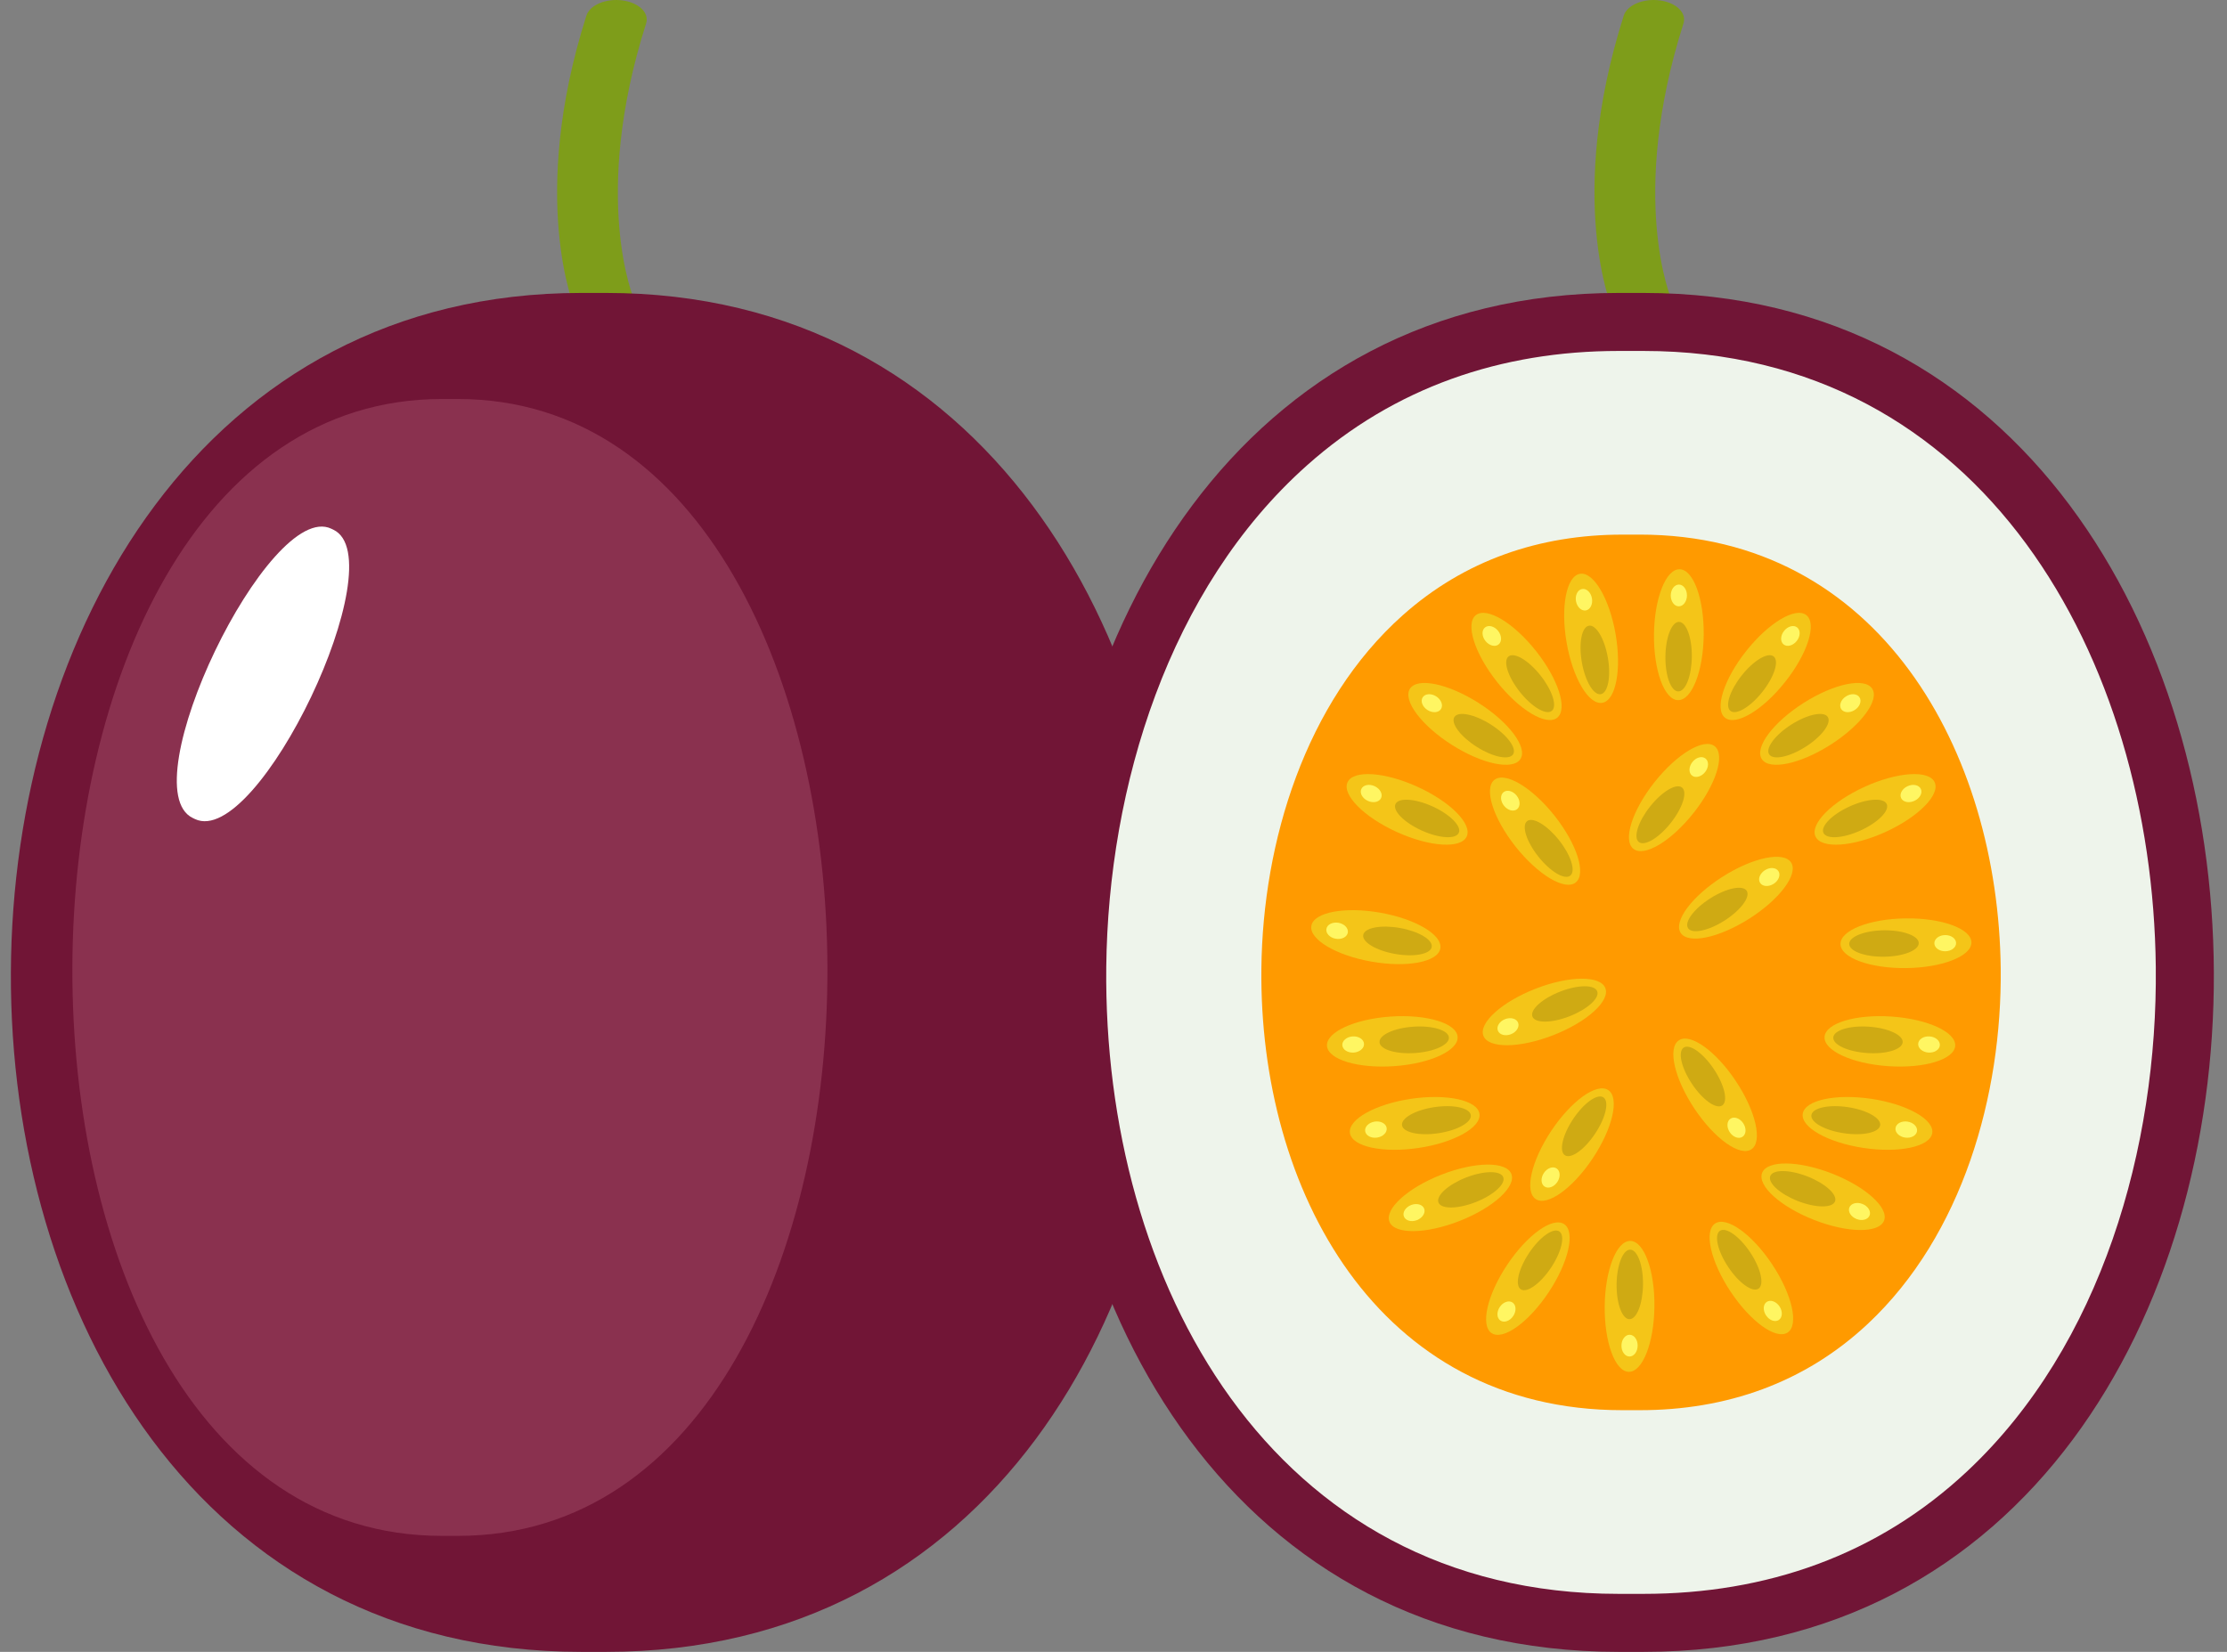 <svg width="124" height="92" viewBox="0 0 124 92" fill="none" xmlns="http://www.w3.org/2000/svg">
<rect x="0" y="0" width="124" height="92" fill="#808080" stroke="none"/>
<g clip-path="url(#clip0_191_148541)">
<path d="M35.307 16.684C35.546 17.265 35.004 17.86 34.096 18.013C33.188 18.166 32.26 17.819 32.021 17.238C32.014 17.22 29.398 11.092 32.651 0.87C32.838 0.282 33.734 -0.098 34.653 0.022C35.571 0.142 36.163 0.716 35.976 1.304C32.885 11.018 35.3 16.668 35.306 16.684L35.307 16.684Z" fill="#7E9D1A"/>
<path fill-rule="evenodd" clip-rule="evenodd" d="M33.749 16.315H32.365C-9.676 16.315 -10.285 92 32.365 92H33.749C76.399 92 75.79 16.315 33.749 16.315Z" fill="#711536"/>
<path fill-rule="evenodd" clip-rule="evenodd" d="M25.499 22.223H24.602C-2.631 22.223 -3.025 85.54 24.602 85.54H25.499C53.126 85.54 52.731 22.223 25.499 22.223Z" fill="#8A314F"/>
<path fill-rule="evenodd" clip-rule="evenodd" d="M18.562 29.502L18.448 29.447C14.983 27.789 7.222 43.877 10.737 45.56L10.851 45.615C14.366 47.297 22.027 31.161 18.562 29.502Z" fill="white"/>
<path d="M93.067 16.684C93.306 17.265 92.764 17.86 91.857 18.013C90.95 18.166 90.02 17.819 89.782 17.238C89.775 17.22 87.159 11.092 90.411 0.87C90.599 0.282 91.495 -0.098 92.413 0.022C93.331 0.142 93.924 0.716 93.737 1.304C90.646 11.018 93.061 16.668 93.067 16.684V16.684Z" fill="#7E9D1A"/>
<path fill-rule="evenodd" clip-rule="evenodd" d="M91.509 16.315H90.125C48.084 16.315 47.475 92 90.125 92H91.509C134.159 92 133.55 16.315 91.509 16.315Z" fill="#711536"/>
<path fill-rule="evenodd" clip-rule="evenodd" d="M91.509 19.546H90.124C83.6 19.546 77.654 21.563 72.761 25.929C65.081 32.78 61.706 43.814 61.597 53.851C61.41 71.331 70.748 88.77 90.124 88.77H91.508C98.331 88.77 104.531 86.632 109.541 81.935C117.024 74.918 120.142 63.859 120.035 53.851C119.85 36.743 110.474 19.546 91.508 19.546H91.509Z" fill="#EEF4EB"/>
<path fill-rule="evenodd" clip-rule="evenodd" d="M91.304 29.776H90.329C85.733 29.776 81.545 31.197 78.098 34.272C72.688 39.099 70.31 46.871 70.234 53.942C70.102 66.255 76.681 78.54 90.329 78.54H91.305C96.111 78.54 100.479 77.033 104.007 73.725C109.279 68.781 111.476 60.992 111.4 53.941C111.27 41.89 104.665 29.775 91.305 29.775L91.304 29.776Z" fill="#FF9A00"/>
<path fill-rule="evenodd" clip-rule="evenodd" d="M73.017 51.562C73.15 50.809 74.865 50.482 76.848 50.831C78.831 51.18 80.331 52.073 80.198 52.826C80.066 53.579 78.351 53.907 76.368 53.558C74.384 53.209 72.884 52.315 73.017 51.562Z" fill="#F4C518"/>
<path fill-rule="evenodd" clip-rule="evenodd" d="M75.905 52.071C75.975 51.671 76.886 51.497 77.939 51.682C78.992 51.867 79.789 52.342 79.718 52.742C79.648 53.142 78.737 53.316 77.684 53.13C76.631 52.945 75.834 52.471 75.905 52.071Z" fill="#CFAA13"/>
<path fill-rule="evenodd" clip-rule="evenodd" d="M73.854 51.734C73.897 51.489 74.199 51.337 74.528 51.395C74.858 51.453 75.09 51.699 75.047 51.944C75.004 52.189 74.702 52.341 74.372 52.283C74.043 52.225 73.811 51.979 73.854 51.734Z" fill="#FFF662"/>
<path fill-rule="evenodd" clip-rule="evenodd" d="M75.03 43.569C75.347 42.873 77.089 42.985 78.922 43.818C80.755 44.651 81.984 45.892 81.668 46.587C81.351 47.284 79.609 47.172 77.776 46.339C75.943 45.505 74.714 44.265 75.03 43.569Z" fill="#F4C518"/>
<path fill-rule="evenodd" clip-rule="evenodd" d="M77.7 44.783C77.868 44.413 78.794 44.472 79.767 44.915C80.74 45.358 81.393 46.016 81.225 46.386C81.057 46.755 80.131 46.696 79.158 46.254C78.185 45.811 77.532 45.153 77.7 44.783Z" fill="#CFAA13"/>
<path fill-rule="evenodd" clip-rule="evenodd" d="M75.799 43.944C75.902 43.718 76.232 43.646 76.536 43.785C76.841 43.923 77.004 44.219 76.901 44.446C76.797 44.672 76.467 44.744 76.163 44.605C75.859 44.467 75.695 44.171 75.799 43.944Z" fill="#FFF662"/>
<path fill-rule="evenodd" clip-rule="evenodd" d="M78.505 38.361C78.915 37.716 80.625 38.068 82.325 39.148C84.024 40.228 85.069 41.627 84.659 42.272C84.249 42.917 82.539 42.565 80.84 41.485C79.14 40.405 78.095 39.006 78.505 38.361Z" fill="#F4C518"/>
<path fill-rule="evenodd" clip-rule="evenodd" d="M80.981 39.934C81.198 39.591 82.107 39.779 83.009 40.352C83.912 40.926 84.467 41.668 84.249 42.011C84.031 42.354 83.123 42.167 82.221 41.593C81.318 41.02 80.763 40.277 80.981 39.934Z" fill="#CFAA13"/>
<path fill-rule="evenodd" clip-rule="evenodd" d="M79.214 38.84C79.347 38.629 79.684 38.605 79.967 38.784C80.249 38.963 80.369 39.279 80.236 39.489C80.102 39.699 79.765 39.724 79.483 39.545C79.2 39.365 79.08 39.05 79.214 38.84Z" fill="#FFF662"/>
<path fill-rule="evenodd" clip-rule="evenodd" d="M73.887 58.248C73.835 57.486 75.42 56.755 77.429 56.617C79.438 56.479 81.109 56.986 81.161 57.748C81.213 58.511 79.628 59.242 77.619 59.38C75.61 59.518 73.939 59.011 73.887 58.248V58.248Z" fill="#F4C518"/>
<path fill-rule="evenodd" clip-rule="evenodd" d="M76.812 58.047C76.784 57.642 77.626 57.255 78.693 57.181C79.76 57.108 80.647 57.377 80.675 57.782C80.703 58.187 79.861 58.575 78.794 58.648C77.727 58.722 76.84 58.453 76.812 58.047Z" fill="#CFAA13"/>
<path fill-rule="evenodd" clip-rule="evenodd" d="M74.741 58.214C74.724 57.966 74.981 57.746 75.314 57.723C75.647 57.7 75.932 57.883 75.949 58.131C75.966 58.38 75.709 58.6 75.376 58.623C75.042 58.645 74.758 58.462 74.741 58.214Z" fill="#FFF662"/>
<path fill-rule="evenodd" clip-rule="evenodd" d="M75.164 63.103C75.052 62.347 76.576 61.494 78.567 61.198C80.559 60.903 82.264 61.276 82.377 62.032C82.489 62.789 80.965 63.642 78.974 63.937C76.982 64.233 75.276 63.859 75.164 63.103Z" fill="#F4C518"/>
<path fill-rule="evenodd" clip-rule="evenodd" d="M78.065 62.673C78.005 62.271 78.814 61.818 79.872 61.661C80.929 61.504 81.835 61.703 81.895 62.104C81.954 62.505 81.145 62.959 80.088 63.115C79.03 63.273 78.124 63.074 78.065 62.673Z" fill="#CFAA13"/>
<path fill-rule="evenodd" clip-rule="evenodd" d="M76.013 63.001C75.976 62.755 76.214 62.516 76.545 62.467C76.876 62.418 77.174 62.577 77.21 62.824C77.247 63.07 77.008 63.309 76.677 63.358C76.347 63.407 76.049 63.248 76.013 63.001Z" fill="#FFF662"/>
<path fill-rule="evenodd" clip-rule="evenodd" d="M77.365 68.045C77.086 67.333 78.379 66.16 80.254 65.425C82.128 64.69 83.874 64.671 84.153 65.383C84.432 66.095 83.139 67.268 81.265 68.003C79.39 68.738 77.644 68.757 77.365 68.045Z" fill="#F4C518"/>
<path fill-rule="evenodd" clip-rule="evenodd" d="M80.095 66.974C79.947 66.596 80.634 65.973 81.629 65.583C82.625 65.193 83.552 65.183 83.7 65.561C83.849 65.939 83.162 66.561 82.166 66.952C81.171 67.342 80.243 67.352 80.095 66.974Z" fill="#CFAA13"/>
<path fill-rule="evenodd" clip-rule="evenodd" d="M78.17 67.755C78.079 67.523 78.258 67.237 78.569 67.115C78.88 66.993 79.206 67.081 79.297 67.313C79.388 67.545 79.209 67.832 78.898 67.954C78.587 68.076 78.261 67.987 78.17 67.755Z" fill="#FFF662"/>
<path fill-rule="evenodd" clip-rule="evenodd" d="M83.052 74.248C82.416 73.824 82.804 72.122 83.919 70.446C85.035 68.769 86.455 67.754 87.092 68.178C87.729 68.602 87.34 70.304 86.225 71.98C85.109 73.657 83.689 74.672 83.052 74.248Z" fill="#F4C518"/>
<path fill-rule="evenodd" clip-rule="evenodd" d="M84.677 71.807C84.339 71.581 84.545 70.677 85.138 69.788C85.73 68.897 86.484 68.359 86.823 68.584C87.16 68.809 86.954 69.713 86.362 70.603C85.769 71.492 85.015 72.032 84.677 71.807Z" fill="#CFAA13"/>
<path fill-rule="evenodd" clip-rule="evenodd" d="M83.546 73.55C83.339 73.412 83.321 73.075 83.506 72.796C83.691 72.518 84.009 72.404 84.217 72.542C84.424 72.68 84.442 73.018 84.257 73.296C84.071 73.574 83.753 73.688 83.546 73.55Z" fill="#FFF662"/>
<path fill-rule="evenodd" clip-rule="evenodd" d="M82.176 34.26C82.776 33.785 84.275 34.68 85.525 36.258C86.776 37.836 87.303 39.5 86.704 39.975C86.104 40.45 84.605 39.556 83.355 37.978C82.104 36.4 81.576 34.735 82.176 34.26Z" fill="#F4C518"/>
<path fill-rule="evenodd" clip-rule="evenodd" d="M83.997 36.559C84.316 36.307 85.112 36.781 85.776 37.62C86.439 38.458 86.72 39.342 86.402 39.594C86.083 39.846 85.287 39.371 84.623 38.533C83.96 37.695 83.679 36.811 83.997 36.559Z" fill="#CFAA13"/>
<path fill-rule="evenodd" clip-rule="evenodd" d="M82.688 34.944C82.883 34.79 83.21 34.877 83.417 35.139C83.625 35.401 83.635 35.739 83.44 35.894C83.245 36.048 82.918 35.961 82.71 35.699C82.503 35.437 82.493 35.099 82.688 34.944Z" fill="#FFF662"/>
<path fill-rule="evenodd" clip-rule="evenodd" d="M87.97 31.958C88.723 31.828 89.613 33.33 89.957 35.314C90.301 37.298 89.969 39.012 89.216 39.143C88.462 39.273 87.573 37.771 87.229 35.787C86.885 33.803 87.217 32.089 87.97 31.958Z" fill="#F4C518"/>
<path fill-rule="evenodd" clip-rule="evenodd" d="M88.471 34.848C88.871 34.779 89.343 35.576 89.526 36.63C89.709 37.684 89.532 38.594 89.132 38.663C88.732 38.732 88.26 37.934 88.077 36.881C87.894 35.827 88.07 34.917 88.471 34.848Z" fill="#CFAA13"/>
<path fill-rule="evenodd" clip-rule="evenodd" d="M88.092 32.805C88.338 32.762 88.583 32.995 88.64 33.324C88.697 33.654 88.544 33.955 88.299 33.998C88.053 34.04 87.808 33.808 87.751 33.478C87.694 33.148 87.847 32.847 88.092 32.805Z" fill="#FFF662"/>
<path fill-rule="evenodd" clip-rule="evenodd" d="M93.519 31.704C94.284 31.712 94.885 33.352 94.863 35.365C94.841 37.378 94.203 39.004 93.438 38.995C92.674 38.987 92.072 37.348 92.094 35.334C92.117 33.321 92.754 31.695 93.519 31.704Z" fill="#F4C518"/>
<path fill-rule="evenodd" clip-rule="evenodd" d="M93.487 34.636C93.893 34.641 94.213 35.511 94.201 36.581C94.189 37.65 93.851 38.513 93.444 38.508C93.038 38.504 92.719 37.633 92.731 36.564C92.743 35.495 93.081 34.632 93.487 34.636Z" fill="#CFAA13"/>
<path fill-rule="evenodd" clip-rule="evenodd" d="M93.486 32.558C93.735 32.561 93.933 32.834 93.93 33.169C93.926 33.503 93.721 33.772 93.472 33.769C93.223 33.766 93.025 33.493 93.028 33.159C93.032 32.825 93.237 32.555 93.486 32.558H93.486Z" fill="#FFF662"/>
<path fill-rule="evenodd" clip-rule="evenodd" d="M107.723 43.569C107.407 42.873 105.664 42.985 103.831 43.818C101.998 44.651 100.769 45.892 101.086 46.587C101.402 47.284 103.145 47.172 104.978 46.339C106.811 45.505 108.04 44.265 107.723 43.569Z" fill="#F4C518"/>
<path fill-rule="evenodd" clip-rule="evenodd" d="M105.054 44.783C104.886 44.413 103.96 44.472 102.987 44.915C102.014 45.358 101.361 46.016 101.529 46.386C101.698 46.756 102.623 46.696 103.596 46.254C104.569 45.811 105.222 45.153 105.054 44.783Z" fill="#CFAA13"/>
<path fill-rule="evenodd" clip-rule="evenodd" d="M106.955 43.944C106.852 43.718 106.522 43.646 106.218 43.785C105.913 43.923 105.75 44.219 105.853 44.446C105.956 44.673 106.287 44.744 106.591 44.605C106.895 44.467 107.059 44.171 106.955 43.944Z" fill="#FFF662"/>
<path fill-rule="evenodd" clip-rule="evenodd" d="M104.248 38.361C103.838 37.716 102.128 38.068 100.428 39.148C98.729 40.228 97.684 41.627 98.094 42.272C98.504 42.917 100.214 42.565 101.914 41.485C103.613 40.405 104.658 39.006 104.248 38.361Z" fill="#F4C518"/>
<path fill-rule="evenodd" clip-rule="evenodd" d="M101.773 39.934C101.556 39.591 100.648 39.779 99.745 40.352C98.843 40.926 98.288 41.668 98.505 42.011C98.723 42.354 99.631 42.167 100.534 41.593C101.436 41.02 101.991 40.277 101.773 39.934Z" fill="#CFAA13"/>
<path fill-rule="evenodd" clip-rule="evenodd" d="M103.539 38.84C103.406 38.629 103.069 38.605 102.786 38.784C102.504 38.963 102.384 39.279 102.517 39.489C102.651 39.699 102.988 39.724 103.27 39.545C103.553 39.365 103.673 39.05 103.539 38.84Z" fill="#FFF662"/>
<path fill-rule="evenodd" clip-rule="evenodd" d="M109.769 52.487C109.76 51.723 108.12 51.123 106.107 51.149C104.093 51.174 102.469 51.814 102.479 52.579C102.488 53.343 104.128 53.943 106.141 53.917C108.155 53.892 109.779 53.252 109.769 52.487Z" fill="#F4C518"/>
<path fill-rule="evenodd" clip-rule="evenodd" d="M106.837 52.524C106.832 52.118 105.961 51.8 104.892 51.813C103.822 51.827 102.96 52.167 102.965 52.573C102.97 52.979 103.841 53.297 104.91 53.284C105.979 53.27 106.842 52.93 106.837 52.524Z" fill="#CFAA13"/>
<path fill-rule="evenodd" clip-rule="evenodd" d="M108.916 52.522C108.913 52.273 108.639 52.075 108.305 52.079C107.97 52.083 107.702 52.288 107.705 52.537C107.708 52.786 107.982 52.985 108.316 52.981C108.65 52.977 108.919 52.771 108.916 52.522Z" fill="#FFF662"/>
<path fill-rule="evenodd" clip-rule="evenodd" d="M108.866 58.248C108.919 57.486 107.333 56.755 105.324 56.617C103.315 56.479 101.644 56.986 101.592 57.748C101.54 58.511 103.125 59.242 105.134 59.38C107.143 59.518 108.814 59.011 108.866 58.248V58.248Z" fill="#F4C518"/>
<path fill-rule="evenodd" clip-rule="evenodd" d="M105.941 58.047C105.969 57.642 105.127 57.255 104.06 57.181C102.993 57.108 102.106 57.377 102.078 57.782C102.05 58.187 102.892 58.575 103.959 58.648C105.026 58.722 105.913 58.453 105.941 58.047Z" fill="#CFAA13"/>
<path fill-rule="evenodd" clip-rule="evenodd" d="M108.012 58.214C108.029 57.966 107.773 57.746 107.439 57.723C107.106 57.7 106.822 57.883 106.805 58.131C106.788 58.38 107.044 58.6 107.378 58.623C107.711 58.645 107.995 58.462 108.012 58.214Z" fill="#FFF662"/>
<path fill-rule="evenodd" clip-rule="evenodd" d="M107.589 63.103C107.702 62.347 106.178 61.494 104.187 61.198C102.195 60.903 100.489 61.276 100.377 62.032C100.265 62.789 101.788 63.642 103.78 63.937C105.772 64.233 107.477 63.859 107.589 63.103Z" fill="#F4C518"/>
<path fill-rule="evenodd" clip-rule="evenodd" d="M104.689 62.673C104.748 62.271 103.939 61.818 102.882 61.661C101.824 61.504 100.918 61.703 100.859 62.104C100.799 62.506 101.608 62.959 102.666 63.115C103.723 63.272 104.629 63.074 104.689 62.673Z" fill="#CFAA13"/>
<path fill-rule="evenodd" clip-rule="evenodd" d="M106.741 63.001C106.777 62.755 106.539 62.516 106.208 62.467C105.877 62.418 105.579 62.577 105.543 62.824C105.506 63.07 105.745 63.309 106.076 63.358C106.406 63.407 106.704 63.248 106.741 63.001Z" fill="#FFF662"/>
<path fill-rule="evenodd" clip-rule="evenodd" d="M104.904 67.984C105.183 67.272 103.89 66.099 102.016 65.364C100.141 64.629 98.395 64.61 98.116 65.322C97.837 66.034 99.13 67.207 101.005 67.942C102.879 68.677 104.625 68.696 104.904 67.984Z" fill="#F4C518"/>
<path fill-rule="evenodd" clip-rule="evenodd" d="M102.174 66.913C102.322 66.535 101.635 65.912 100.64 65.522C99.644 65.132 98.717 65.122 98.569 65.5C98.421 65.878 99.108 66.501 100.103 66.891C101.099 67.281 102.026 67.291 102.174 66.913Z" fill="#CFAA13"/>
<path fill-rule="evenodd" clip-rule="evenodd" d="M104.1 67.694C104.191 67.463 104.012 67.175 103.701 67.054C103.39 66.932 103.064 67.02 102.973 67.252C102.882 67.484 103.061 67.771 103.372 67.893C103.683 68.015 104.009 67.926 104.1 67.694Z" fill="#FFF662"/>
<path fill-rule="evenodd" clip-rule="evenodd" d="M99.538 74.213C100.174 73.79 99.785 72.088 98.67 70.411C97.554 68.735 96.134 67.72 95.497 68.144C94.861 68.567 95.249 70.269 96.365 71.946C97.481 73.622 98.901 74.637 99.538 74.213Z" fill="#F4C518"/>
<path fill-rule="evenodd" clip-rule="evenodd" d="M97.913 71.772C98.251 71.547 98.045 70.643 97.453 69.753C96.86 68.863 96.106 68.324 95.768 68.549C95.43 68.774 95.636 69.678 96.229 70.568C96.821 71.458 97.575 71.997 97.913 71.772Z" fill="#CFAA13"/>
<path fill-rule="evenodd" clip-rule="evenodd" d="M99.045 73.516C99.252 73.378 99.27 73.04 99.085 72.762C98.899 72.484 98.581 72.37 98.374 72.508C98.167 72.646 98.149 72.983 98.334 73.261C98.519 73.54 98.838 73.654 99.045 73.516Z" fill="#FFF662"/>
<path fill-rule="evenodd" clip-rule="evenodd" d="M100.578 34.26C99.978 33.785 98.479 34.68 97.229 36.258C95.978 37.836 95.451 39.5 96.05 39.975C96.65 40.45 98.149 39.556 99.399 37.978C100.649 36.4 101.177 34.735 100.578 34.26Z" fill="#F4C518"/>
<path fill-rule="evenodd" clip-rule="evenodd" d="M98.756 36.559C98.438 36.307 97.642 36.781 96.978 37.62C96.314 38.458 96.034 39.342 96.352 39.594C96.67 39.846 97.466 39.371 98.13 38.533C98.794 37.694 99.074 36.811 98.756 36.559Z" fill="#CFAA13"/>
<path fill-rule="evenodd" clip-rule="evenodd" d="M100.066 34.944C99.871 34.79 99.544 34.877 99.336 35.139C99.129 35.401 99.119 35.739 99.314 35.894C99.509 36.048 99.836 35.961 100.043 35.699C100.251 35.437 100.261 35.099 100.066 34.944Z" fill="#FFF662"/>
<path fill-rule="evenodd" clip-rule="evenodd" d="M90.694 76.404C89.93 76.396 89.328 74.757 89.35 72.743C89.373 70.73 90.01 69.104 90.775 69.113C91.54 69.121 92.141 70.76 92.119 72.774C92.096 74.787 91.459 76.413 90.694 76.404Z" fill="#F4C518"/>
<path fill-rule="evenodd" clip-rule="evenodd" d="M90.727 73.472C90.321 73.467 90.001 72.597 90.013 71.528C90.025 70.458 90.363 69.595 90.77 69.6C91.176 69.605 91.495 70.475 91.483 71.544C91.471 72.614 91.133 73.476 90.727 73.472Z" fill="#CFAA13"/>
<path fill-rule="evenodd" clip-rule="evenodd" d="M90.727 75.55C90.478 75.547 90.279 75.274 90.283 74.939C90.287 74.605 90.492 74.336 90.741 74.339C90.99 74.342 91.189 74.615 91.185 74.95C91.181 75.284 90.977 75.553 90.727 75.55Z" fill="#FFF662"/>
<path fill-rule="evenodd" clip-rule="evenodd" d="M85.509 66.782C84.873 66.359 85.261 64.657 86.376 62.98C87.492 61.304 88.912 60.289 89.549 60.713C90.186 61.136 89.797 62.839 88.682 64.515C87.567 66.191 86.146 67.206 85.509 66.782Z" fill="#F4C518"/>
<path fill-rule="evenodd" clip-rule="evenodd" d="M87.133 64.341C86.795 64.116 87.001 63.212 87.594 62.322C88.186 61.432 88.941 60.893 89.278 61.118C89.616 61.343 89.41 62.247 88.818 63.137C88.225 64.027 87.471 64.566 87.133 64.341Z" fill="#CFAA13"/>
<path fill-rule="evenodd" clip-rule="evenodd" d="M86.002 66.085C85.795 65.947 85.777 65.609 85.962 65.331C86.147 65.053 86.466 64.939 86.673 65.077C86.88 65.215 86.898 65.552 86.713 65.831C86.527 66.109 86.209 66.223 86.002 66.085Z" fill="#FFF662"/>
<path fill-rule="evenodd" clip-rule="evenodd" d="M83.208 43.434C83.808 42.959 85.307 43.854 86.557 45.432C87.808 47.01 88.336 48.674 87.736 49.149C87.136 49.624 85.637 48.729 84.387 47.151C83.137 45.573 82.609 43.909 83.208 43.434V43.434Z" fill="#F4C518"/>
<path fill-rule="evenodd" clip-rule="evenodd" d="M85.029 45.733C85.347 45.481 86.143 45.956 86.807 46.794C87.471 47.632 87.751 48.516 87.433 48.768C87.115 49.02 86.319 48.545 85.655 47.707C84.991 46.869 84.711 45.985 85.029 45.733Z" fill="#CFAA13"/>
<path fill-rule="evenodd" clip-rule="evenodd" d="M83.719 44.119C83.915 43.964 84.241 44.051 84.449 44.313C84.656 44.576 84.666 44.913 84.471 45.068C84.276 45.223 83.949 45.136 83.742 44.874C83.534 44.612 83.524 44.274 83.719 44.119Z" fill="#FFF662"/>
<path fill-rule="evenodd" clip-rule="evenodd" d="M99.732 48.042C99.322 47.397 97.612 47.749 95.913 48.829C94.213 49.909 93.168 51.308 93.578 51.953C93.988 52.598 95.698 52.245 97.398 51.166C99.097 50.086 100.142 48.687 99.732 48.042Z" fill="#F4C518"/>
<path fill-rule="evenodd" clip-rule="evenodd" d="M97.258 49.615C97.04 49.272 96.132 49.459 95.229 50.033C94.327 50.606 93.772 51.349 93.99 51.692C94.207 52.035 95.115 51.847 96.018 51.274C96.92 50.7 97.475 49.958 97.258 49.615Z" fill="#CFAA13"/>
<path fill-rule="evenodd" clip-rule="evenodd" d="M99.025 48.521C98.891 48.311 98.554 48.286 98.272 48.465C97.99 48.644 97.869 48.96 98.003 49.17C98.136 49.38 98.473 49.405 98.756 49.226C99.038 49.047 99.158 48.731 99.025 48.521Z" fill="#FFF662"/>
<path fill-rule="evenodd" clip-rule="evenodd" d="M97.519 64.011C98.155 63.587 97.766 61.885 96.651 60.209C95.535 58.532 94.115 57.517 93.478 57.941C92.841 58.365 93.23 60.067 94.345 61.743C95.461 63.419 96.881 64.434 97.518 64.011H97.519Z" fill="#F4C518"/>
<path fill-rule="evenodd" clip-rule="evenodd" d="M95.893 61.569C96.231 61.344 96.025 60.44 95.432 59.55C94.84 58.66 94.085 58.121 93.748 58.346C93.409 58.572 93.616 59.475 94.208 60.365C94.801 61.255 95.555 61.794 95.893 61.569Z" fill="#CFAA13"/>
<path fill-rule="evenodd" clip-rule="evenodd" d="M97.024 63.313C97.232 63.175 97.249 62.837 97.064 62.559C96.879 62.281 96.561 62.167 96.353 62.305C96.146 62.443 96.128 62.78 96.314 63.059C96.499 63.337 96.817 63.451 97.024 63.313Z" fill="#FFF662"/>
<path fill-rule="evenodd" clip-rule="evenodd" d="M82.597 57.692C82.318 56.98 83.612 55.807 85.486 55.072C87.361 54.337 89.107 54.318 89.386 55.03C89.665 55.742 88.372 56.915 86.497 57.65C84.623 58.385 82.876 58.404 82.597 57.692Z" fill="#F4C518"/>
<path fill-rule="evenodd" clip-rule="evenodd" d="M85.327 56.621C85.178 56.243 85.865 55.62 86.861 55.23C87.856 54.84 88.784 54.83 88.932 55.208C89.08 55.586 88.393 56.209 87.397 56.599C86.402 56.989 85.475 56.999 85.327 56.621Z" fill="#CFAA13"/>
<path fill-rule="evenodd" clip-rule="evenodd" d="M83.402 57.402C83.311 57.17 83.49 56.883 83.8 56.762C84.112 56.64 84.438 56.728 84.529 56.96C84.619 57.192 84.441 57.479 84.13 57.601C83.818 57.723 83.492 57.634 83.402 57.402Z" fill="#FFF662"/>
<path fill-rule="evenodd" clip-rule="evenodd" d="M95.475 41.561C94.876 41.087 93.376 41.981 92.126 43.559C90.876 45.137 90.348 46.801 90.948 47.276C91.547 47.751 93.046 46.857 94.296 45.279C95.547 43.701 96.075 42.036 95.475 41.561Z" fill="#F4C518"/>
<path fill-rule="evenodd" clip-rule="evenodd" d="M93.654 43.86C93.335 43.608 92.539 44.083 91.875 44.921C91.212 45.759 90.931 46.643 91.249 46.895C91.568 47.147 92.364 46.672 93.028 45.834C93.692 44.996 93.972 44.112 93.654 43.86Z" fill="#CFAA13"/>
<path fill-rule="evenodd" clip-rule="evenodd" d="M94.963 42.246C94.768 42.091 94.442 42.178 94.234 42.44C94.026 42.702 94.016 43.04 94.212 43.195C94.407 43.349 94.733 43.263 94.941 43C95.148 42.738 95.159 42.4 94.963 42.246Z" fill="#FFF662"/>
</g>
<defs>
<clipPath id="clip0_191_148541">
<rect width="122.663" height="92" fill="white" transform="translate(0.605)"/>
</clipPath>
</defs>
</svg>
